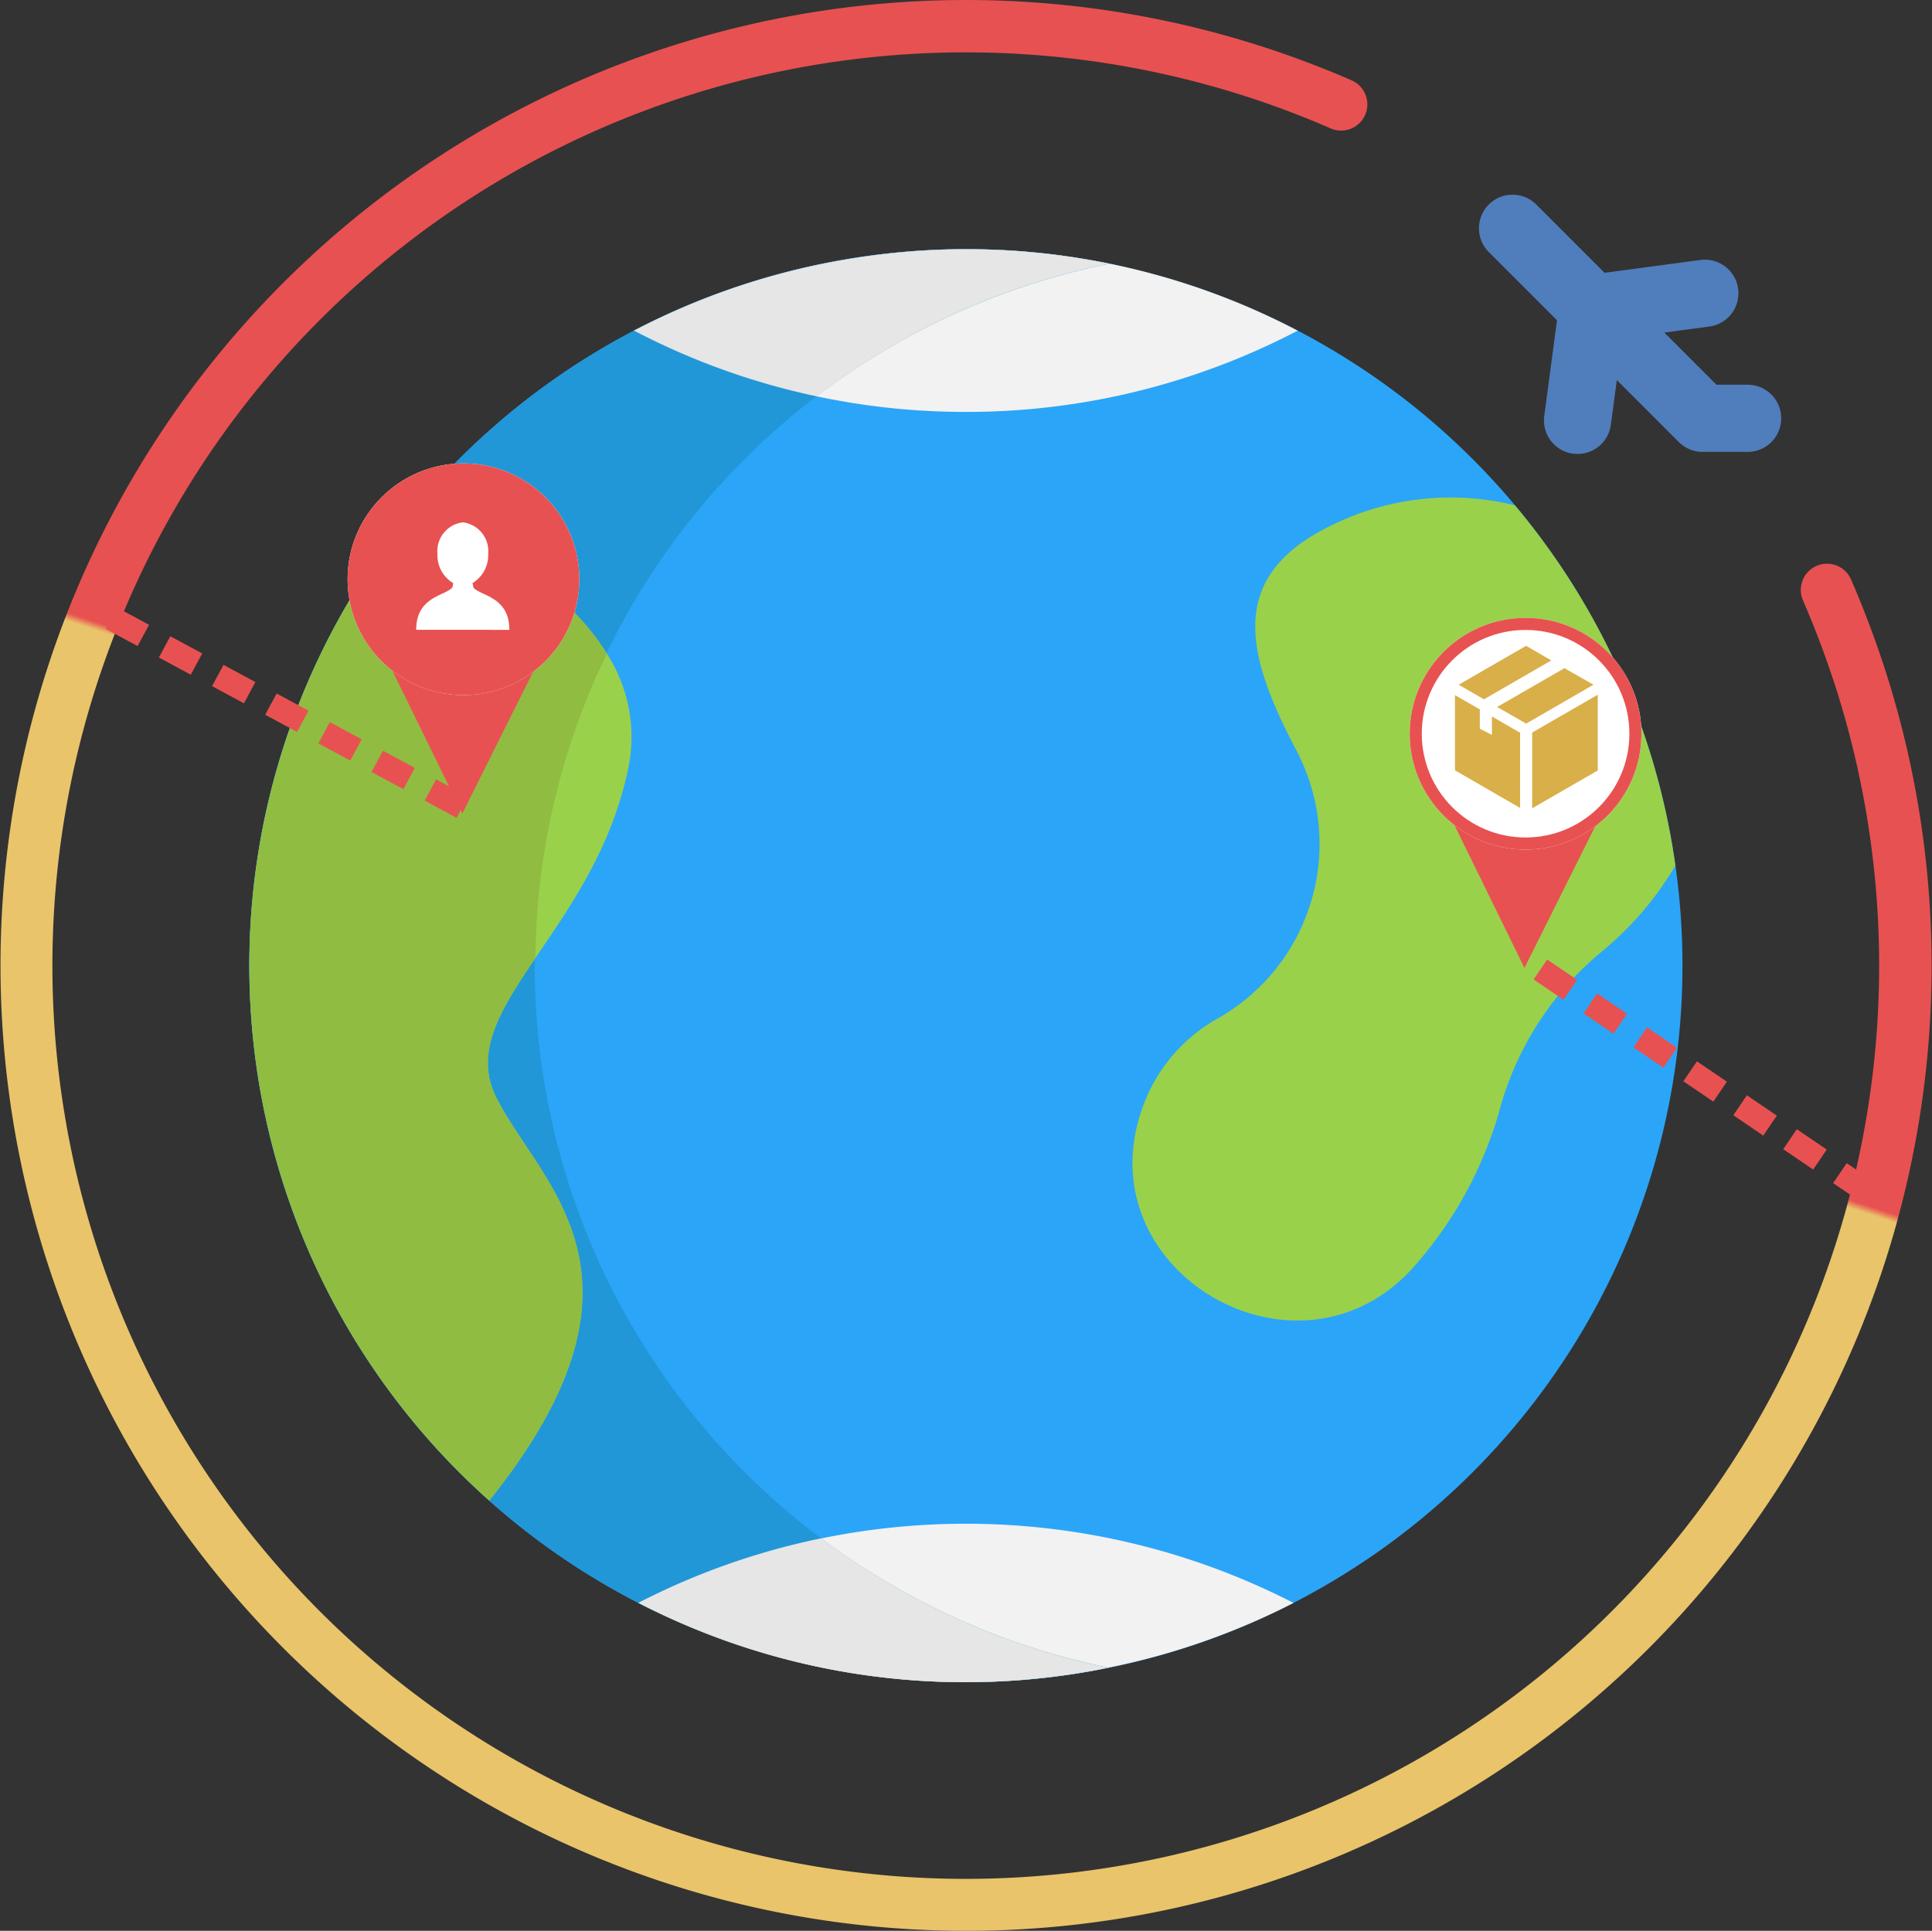 <svg xmlns="http://www.w3.org/2000/svg" xmlns:xlink="http://www.w3.org/1999/xlink" viewBox="0 0 160 159.921">
  <rect x="0" y="0" width="160" height="159.921" fill="#333333" stroke="none"/>
  <defs>
    <style>
      .cls-1 {
        fill: #2ba5f7;
      }

      .cls-2 {
        fill: #f2f2f2;
      }

      .cls-3 {
        fill: #2197d8;
      }

      .cls-4 {
        fill: #e6e6e6;
      }

      .cls-5 {
        fill: #9ad14b;
      }

      .cls-6 {
        fill: #90bc42;
      }

      .cls-7 {
        fill: #507dbc;
      }

      .cls-8 {
        fill: url(#linear-gradient);
      }

      .cls-11, .cls-15, .cls-9 {
        fill: #e85151;
      }

      .cls-10 {
        fill: #fff;
      }

      .cls-10, .cls-12 {
        stroke: #e85151;
      }

      .cls-11, .cls-13 {
        fill-rule: evenodd;
      }

      .cls-12, .cls-16 {
        fill: none;
      }

      .cls-12 {
        stroke-width: 2px;
        stroke-dasharray: 3 2;
      }

      .cls-13 {
        fill: #d9af49;
      }

      .cls-14, .cls-15 {
        stroke: none;
      }
    </style>
    <linearGradient id="linear-gradient" x1="0.773" y1="0.059" x2="0.463" y2="1" gradientUnits="objectBoundingBox">
      <stop offset="0" stop-color="#e85151"/>
      <stop offset="0.481" stop-color="#e85151"/>
      <stop offset="0.485" stop-color="#e9c46a"/>
      <stop offset="1" stop-color="#e9c46a"/>
    </linearGradient>
  </defs>
  <g id="ic_service_shopandship" transform="translate(-262 -2002)">
    <ellipse id="Ellipse_38" data-name="Ellipse 38" class="cls-1" cx="59.347" cy="59.345" rx="59.347" ry="59.345" transform="translate(282.642 2022.636)"/>
    <path id="Path_521" data-name="Path 521" class="cls-2" d="M172.837,331.743h0c-.339.067-.675.142-1.015.205a59.072,59.072,0,0,1-37.9-5.577,59.419,59.419,0,0,1,54.264.008A59.294,59.294,0,0,1,172.837,331.743Z" transform="translate(180.938 1808.384)"/>
    <path id="Path_522" data-name="Path 522" class="cls-2" d="M187.977,59.126a59.151,59.151,0,0,1-27.478,6.73,59.223,59.223,0,0,1-12.351-1.291,58.88,58.88,0,0,1-15.13-5.443v0a59.315,59.315,0,0,1,16.709-5.747q1.705-.314,3.411-.529c.679-.087,1.358-.162,2.037-.221q1.356-.124,2.7-.186c1.157-.055,2.305-.071,3.446-.055q1.131.012,2.25.071t2.238.158c.493.043.987.095,1.48.15.245.028.489.059.738.091.738.091,1.468.2,2.2.324s1.453.253,2.175.4A59.021,59.021,0,0,1,187.977,59.126Z" transform="translate(181.489 1970.262)"/>
    <path id="Path_523" data-name="Path 523" class="cls-3" d="M108.2,164.493A59.3,59.3,0,0,1,123.545,53.576a59.343,59.343,0,1,0-1.129,116.494c.341-.063.677-.139,1.015-.207A59.248,59.248,0,0,1,108.2,164.493Z" transform="translate(230.349 1970.262)"/>
    <path id="Path_524" data-name="Path 524" class="cls-4" d="M148.148,64.566a58.881,58.881,0,0,1-15.13-5.443v0a59.315,59.315,0,0,1,16.709-5.747q1.705-.314,3.411-.529c.679-.083,1.358-.158,2.037-.221.9-.083,1.8-.142,2.7-.186q1.729-.077,3.446-.055,1.131.018,2.25.071t2.238.158c.493.043.987.095,1.48.15.245.028.489.059.738.091q1.1.142,2.2.324c.726.118,1.453.257,2.175.4a58.969,58.969,0,0,0-24.257,10.989Z" transform="translate(181.489 1970.261)"/>
    <path id="Path_525" data-name="Path 525" class="cls-4" d="M157.612,328.224a59.327,59.327,0,0,0,15.229,5.372c-.339.067-.675.142-1.015.205a59.073,59.073,0,0,1-37.9-5.577,58.942,58.942,0,0,1,15.154-5.344A58.876,58.876,0,0,0,157.612,328.224Z" transform="translate(180.938 1806.531)"/>
    <path id="Path_526" data-name="Path 526" class="cls-5" d="M75.987,144.257c-2.937,4.33-5.1,7.815-3.245,11.534,3.655,7.3,14.372,14.755-.572,33.394l0,0a59.336,59.336,0,0,1-6.332-82.019s11.337,4.149,16.07,11.885a12.653,12.653,0,0,1,1.8,9.351C82.354,135.123,78.814,140.085,75.987,144.257Z" transform="translate(230.349 1937.096)"/>
    <path id="Path_527" data-name="Path 527" class="cls-6" d="M72.743,155.791c3.655,7.3,14.372,14.755-.572,33.394l0,0a59.336,59.336,0,0,1-6.332-82.019s11.337,4.149,16.07,11.885a58.94,58.94,0,0,0-5.917,25.2C73.05,148.587,70.883,152.073,72.743,155.791Z" transform="translate(230.349 1937.096)"/>
    <path id="Path_528" data-name="Path 528" class="cls-5" d="M282.156,132.484q.231,1.249.4,2.491a26.85,26.85,0,0,1-6.28,7.271,25.847,25.847,0,0,0-8.341,13.207,33.143,33.143,0,0,1-6.766,12.438c-9.489,11.265-27.817.754-22.674-13.05.083-.225.174-.454.268-.679a13.715,13.715,0,0,1,5.988-6.584,16.6,16.6,0,0,0,6.442-22.112c-4.168-7.922-5.964-14.514,3.087-18.773a22.24,22.24,0,0,1,14.988-1.563l0,0A59.03,59.03,0,0,1,282.156,132.484Z" transform="translate(118.187 1938.724)"/>
    <path id="Path_530" data-name="Path 530" class="cls-7" d="M332.537,56.692h-2.578l-4.32-4.32,3.677-.492a2.782,2.782,0,1,0-.738-5.514l-7.888,1.056-5.651-5.652A2.782,2.782,0,1,0,311.1,45.7l5.651,5.652L315.7,59.241a2.782,2.782,0,1,0,5.514.741l.493-3.676,5.133,5.135a2.783,2.783,0,0,0,1.967.815h3.731a2.782,2.782,0,0,0,0-5.564Z" transform="translate(74.193 1977.173)"/>
    <path id="Path_529" data-name="Path 529" class="cls-8" d="M79.873,160.015A79.96,79.96,0,1,1,111.936,6.749a2.171,2.171,0,1,1-1.738,3.979,75.641,75.641,0,1,0,41.941,46.653,78,78,0,0,0-2.81-7.527,2.171,2.171,0,1,1,3.983-1.727,82.393,82.393,0,0,1,2.968,7.951A79.936,79.936,0,0,1,79.873,160.015Z" transform="translate(262 2001.906)"/>
    <g id="Group_181" data-name="Group 181" transform="translate(290.786 2040.381)">
      <g id="Path_531" data-name="Path 531" class="cls-9" transform="translate(0 9.595)">
        <path class="cls-14" d="M 9.507 18.275 L 0.802 0.5 L 18.383 0.5 L 9.507 18.275 Z"/>
        <path class="cls-15" d="M 1.603 1 L 9.512 17.147 L 17.574 1 L 1.603 1 M -1.9073486328125e-06 -3.814697265625e-06 L 19.191 -3.814697265625e-06 L 9.503 19.402 L -1.9073486328125e-06 -3.814697265625e-06 Z"/>
      </g>
      <g id="Ellipse_39" data-name="Ellipse 39" class="cls-10">
        <ellipse class="cls-14" cx="9.596" cy="9.595" rx="9.596" ry="9.595"/>
        <ellipse class="cls-16" cx="9.596" cy="9.595" rx="9.096" ry="9.095"/>
      </g>
    </g>
    <g id="Group_182" data-name="Group 182" transform="translate(378.746 2053.175)">
      <g id="Path_531-2" data-name="Path 531" class="cls-9" transform="translate(0 9.595)">
        <path class="cls-14" d="M 9.507 18.275 L 0.802 0.5 L 18.383 0.5 L 9.507 18.275 Z"/>
        <path class="cls-15" d="M 1.603 1 L 9.512 17.147 L 17.574 1 L 1.603 1 M -1.9073486328125e-06 -3.814697265625e-06 L 19.191 -3.814697265625e-06 L 9.503 19.402 L -1.9073486328125e-06 -3.814697265625e-06 Z"/>
      </g>
      <g id="Ellipse_39-2" data-name="Ellipse 39" class="cls-10" transform="translate(0)">
        <ellipse class="cls-14" cx="9.596" cy="9.595" rx="9.596" ry="9.595"/>
        <ellipse class="cls-16" cx="9.596" cy="9.595" rx="9.096" ry="9.095"/>
      </g>
    </g>
    <g id="Group_183" data-name="Group 183" transform="translate(270.571 2040.971)">
      <path id="Path_538" data-name="Path 538" class="cls-11" d="M8.964,0a8.964,8.964,0,1,0,8.964,8.964A8.964,8.964,0,0,0,8.964,0Zm.027,13.193H5.107c0-2.8,2.459-2.8,3.005-3.532l.062-.334A2.676,2.676,0,0,1,6.867,6.906a2.4,2.4,0,0,1,2.1-2.614,2.4,2.4,0,0,1,2.1,2.614A2.685,2.685,0,0,1,9.773,9.318l.071.379c.6.7,2.976.742,2.976,3.5Z" transform="translate(20.791)"/>
      <line id="Line_14" data-name="Line 14" class="cls-12" x1="29.714" y1="15.999" transform="translate(0 11.884)"/>
      <line id="Line_15" data-name="Line 15" class="cls-12" x1="28.571" y1="19.428" transform="translate(117.714 40.454)"/>
      <path id="Path_539" data-name="Path 539" class="cls-13" d="M6.394,13.458V7.184L7,6.835l4.829-2.786v6.274Zm-.5-7.014L3.8,5.238l-.318-.165L9.064,1.851l2.408,1.371-3.5,2.024ZM.307,3.222,5.891,0,7.98,1.209,2.4,4.431ZM2.061,6.866l1,.514V5.852L5.394,7.2v6.229L0,10.311V4.082L2.061,5.269Z" transform="translate(111.922 14.519)"/>
    </g>
  </g>
</svg>

